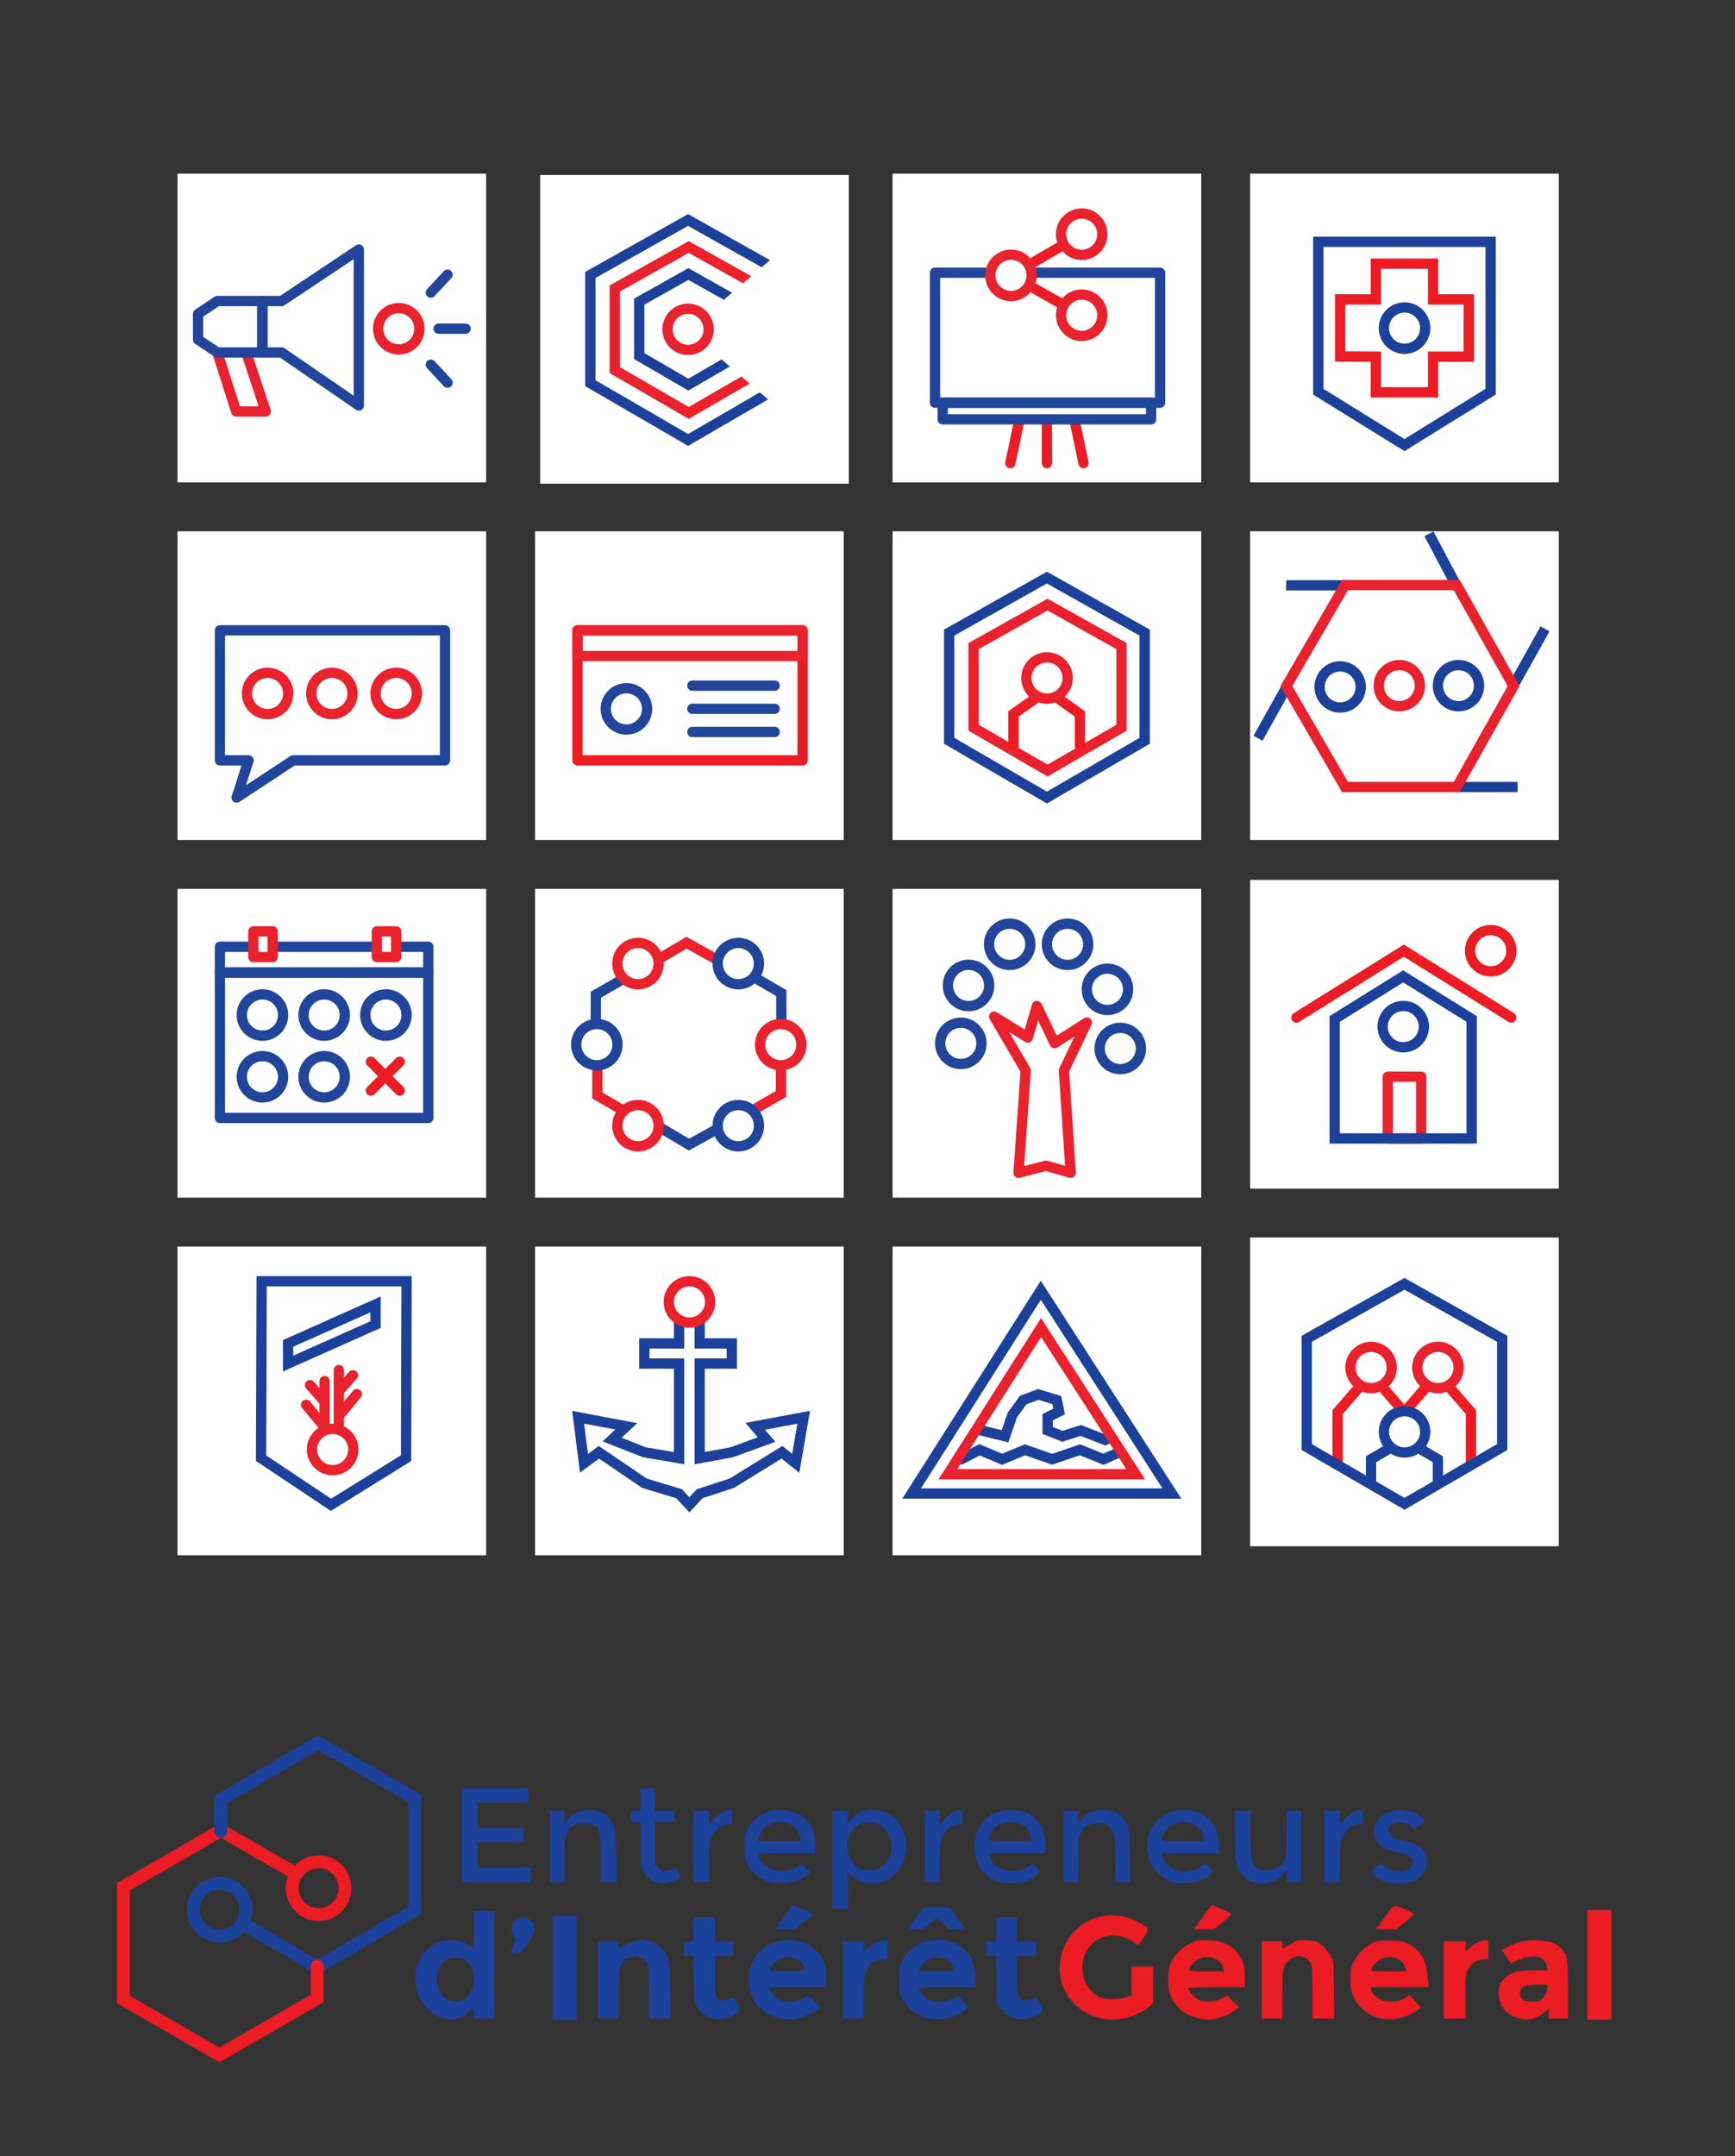 <?xml version="1.0" encoding="UTF-8"?>
<svg width="1349px" height="1676px" viewBox="0 0 1349 1676" version="1.1" xmlns="http://www.w3.org/2000/svg" xmlns:xlink="http://www.w3.org/1999/xlink">
    <rect x="0" y="0" width="1349" height="1676" fill="#333333" stroke="none"/>
    <!-- Generator: Sketch 56.3 (81716) - https://sketch.com -->
    <title>Artboard</title>
    <desc>Created with Sketch.</desc>
    <g id="Artboard" stroke="none" stroke-width="1" fill="none" fill-rule="evenodd">
        <g id="01" transform="translate(138, 135)">
            <rect id="Rectangle" fill="#FFFFFF" x="0" y="0" width="240" height="240"></rect>
            <polygon id="path4299" stroke="#20459A" stroke-width="8" stroke-linecap="round" stroke-linejoin="round" points="141 59 81 99 66 99 66 139 81 139 141 180.202"></polygon>
            <path d="M203,120.5 L223.973,120.5" id="path4299" stroke="#20459A" stroke-width="8" stroke-linecap="round" stroke-linejoin="round"></path>
            <circle id="circle4305" stroke="#E9222E" stroke-width="8" fill="#FFFFFF" fill-rule="nonzero" stroke-linecap="square" stroke-linejoin="round" cx="172.059" cy="120.559" r="16.059"></circle>
            <polyline id="path4303" stroke="#E9222E" stroke-width="8" stroke-linejoin="round" points="53.461 139 68.592 184.813 45.607 184.813 31 139"></polyline>
            <polygon id="path4299" stroke="#20459A" stroke-width="8" stroke-linecap="round" stroke-linejoin="round" points="66 99 31 99 16 109 16 129 31 139 66 139"></polygon>
            <path d="M197,148.5 L210,162.5" id="path4299" stroke="#20459A" stroke-width="8" stroke-linecap="round" stroke-linejoin="round"></path>
            <path d="M197,78.5 L210,92.5" id="path4299" stroke="#20459A" stroke-width="8" stroke-linecap="round" stroke-linejoin="round" transform="translate(203.5, 85.5) scale(-1, 1) translate(-203.5, -85.5) "></path>
        </g>
        <g id="Alphabet" transform="translate(420, 136)">
            <rect id="Rectangle" fill="#FFFFFF" x="0" y="0" width="240" height="240"></rect>
            <polygon id="path4327" stroke="#1C419B" stroke-width="8" stroke-linecap="round" points="39 77.75 115 35 191 77.75 191 161.871 115 206 39 161.871"></polygon>
            <polygon id="path4327" stroke="#1C419B" stroke-width="8" stroke-linecap="round" points="77 98.5 115.222 77 153.444 98.5 153.444 140.806 115.222 163 77 140.806"></polygon>
            <polygon id="path4327" stroke="#E9222E" stroke-width="8" stroke-linecap="round" points="58 88.25 115.5 56 173 88.25 173 151.71 115.5 185 58 151.71"></polygon>
            <polygon id="Triangle" fill="#FFFFFF" transform="translate(158, 121) scale(1, -1) rotate(-90) translate(-158, -121) " points="158 78 232 164 84 164"></polygon>
            <circle id="circle4305" stroke="#E9222E" stroke-width="8" fill="#FFFFFF" fill-rule="nonzero" stroke-linecap="square" stroke-linejoin="round" cx="115" cy="120" r="16"></circle>
        </g>
        <g id="03" transform="translate(694, 135)">
            <rect id="Rectangle" fill="#FFFFFF" x="0" y="0" width="240" height="240"></rect>
            <path d="M91.559,225 L98.5,192" id="path4329" stroke="#EB1C24" stroke-width="8" stroke-linecap="round"></path>
            <path d="M120,225 L120,192" id="path4329" stroke="#EB1C24" stroke-width="8" stroke-linecap="round"></path>
            <path d="M141.53,225 L148.47,192" id="path4329" stroke="#EB1C24" stroke-width="8" stroke-linecap="round" transform="translate(144.97, 208.5) scale(1, -1) translate(-144.97, -208.5) "></path>
            <polygon id="path4299" stroke="#20459A" stroke-width="8" stroke-linecap="round" stroke-linejoin="round" points="208 77 33 77 33 178.075 208 178.075"></polygon>
            <path d="M147.059,110.059 L92.059,79.059" id="path4329" stroke="#EB1C24" stroke-width="8" stroke-linecap="round"></path>
            <path d="M147.059,47.059 L92.059,79.059" id="path4329" stroke="#EB1C24" stroke-width="8" stroke-linecap="round"></path>
            <circle id="circle4305" stroke="#E9222E" stroke-width="8" fill="#FFFFFF" fill-rule="nonzero" stroke-linecap="square" stroke-linejoin="round" cx="147.059" cy="47.059" r="16.059"></circle>
            <circle id="circle4305" stroke="#E9222E" stroke-width="8" fill="#FFFFFF" fill-rule="nonzero" stroke-linecap="square" stroke-linejoin="round" cx="92.059" cy="79.059" r="16.059"></circle>
            <circle id="circle4305" stroke="#E9222E" stroke-width="8" fill="#FFFFFF" fill-rule="nonzero" stroke-linecap="square" stroke-linejoin="round" cx="147.059" cy="110.059" r="16.059"></circle>
            <polygon id="path4303" stroke="#20459A" stroke-width="8" stroke-linejoin="round" points="201 178 201 191 39 191 39 178"></polygon>
        </g>
        <g id="RembourSante" transform="translate(972, 135)">
            <rect id="Rectangle" fill="#FFFFFF" x="0" y="0" width="240" height="240"></rect>
            <polygon id="path4329" stroke="#EB1C24" stroke-width="8" stroke-linecap="round" points="97.732 142.268 97.732 170 142.268 170 142.268 142.268 170 142.268 170 97.732 142.268 97.732 142.268 70 97.732 70 97.732 97.732 70 97.732 70 142.066"></polygon>
            <circle id="path4303" stroke="#1C419B" stroke-width="8" fill="#FFFFFF" stroke-linecap="square" transform="translate(120.06, 120.06) scale(-1, 1) rotate(-180) translate(-120.06, -120.06) " cx="120.06" cy="120.06" r="16.06"></circle>
            <polygon id="path4327" stroke="#1C419B" stroke-width="8" stroke-linecap="round" points="53 53 120 53 187 53 187 169.494 120 211 53 169.494"></polygon>
        </g>
        <g id="ProxiRH" transform="translate(138, 413)">
            <rect id="Rectangle" fill="#FFFFFF" x="0" y="0" width="240" height="240"></rect>
            <polygon id="path4299" stroke="#20459A" stroke-width="8" stroke-linecap="round" stroke-linejoin="round" points="208 77 33 77 33 178.075 55.268 178.075 45.988 207 89.934 178.075 208 178.075"></polygon>
            <circle id="circle4305" stroke="#E9222E" stroke-width="8" fill="#FFFFFF" fill-rule="nonzero" stroke-linecap="square" stroke-linejoin="round" cx="170.059" cy="126.059" r="16.059"></circle>
            <circle id="circle4305" stroke="#E9222E" stroke-width="8" fill="#FFFFFF" fill-rule="nonzero" stroke-linecap="square" stroke-linejoin="round" cx="70.059" cy="126.059" r="16.059"></circle>
            <circle id="circle4305" stroke="#E9222E" stroke-width="8" fill="#FFFFFF" fill-rule="nonzero" stroke-linecap="square" stroke-linejoin="round" cx="120.059" cy="126.059" r="16.059"></circle>
        </g>
        <g id="06" transform="translate(416, 413)">
            <rect id="Rectangle" fill="#FFFFFF" x="0" y="0" width="240" height="240"></rect>
            <polygon id="path4299" stroke="#EB1C24" stroke-width="8" stroke-linecap="round" stroke-linejoin="round" points="208 77 33 77 33 178.075 208 178.075"></polygon>
            <polygon id="path4299" stroke="#E9222E" stroke-width="8" stroke-linecap="round" stroke-linejoin="round" points="208 77 33 77 33 97 208 97"></polygon>
            <path d="M122.318,138 L186.318,138" id="path4329" stroke="#20459A" stroke-width="8" stroke-linecap="round"></path>
            <path d="M122.318,156 L186.318,156" id="path4329" stroke="#20459A" stroke-width="8" stroke-linecap="round"></path>
            <path d="M122.318,120 L186.318,120" id="path4329" stroke="#20459A" stroke-width="8" stroke-linecap="round"></path>
            <circle id="circle4305" stroke="#20459A" stroke-width="8" fill="#FFFFFF" fill-rule="nonzero" stroke-linecap="square" stroke-linejoin="round" cx="71.059" cy="138.059" r="16.059"></circle>
        </g>
        <g id="07" transform="translate(694, 413)">
            <rect id="Rectangle" fill="#FFFFFF" x="0" y="0" width="240" height="240"></rect>
            <polygon id="path4327" stroke="#1C419B" stroke-width="8" stroke-linecap="round" points="44 78.75 120 36 196 78.75 196 162.871 120 207 44 162.871"></polygon>
            <polygon id="path4327" stroke="#E9222E" stroke-width="8" stroke-linecap="round" points="63 89.25 120.5 57 178 89.25 178 152.71 120.5 186 63 152.71"></polygon>
            <polyline id="path4329" stroke="#EB1C24" stroke-width="8" stroke-linecap="round" transform="translate(135.837, 147.398) scale(1, -1) translate(-135.837, -147.398) " points="126 166.796 145.674 152.796 145.674 128"></polyline>
            <polyline id="path4329" stroke="#EB1C24" stroke-width="8" stroke-linecap="round" transform="translate(103.837, 147.398) scale(-1, -1) translate(-103.837, -147.398) " points="94 166.796 113.674 152.796 113.674 128"></polyline>
            <circle id="circle4305" stroke="#E9222E" stroke-width="8" fill="#FFFFFF" fill-rule="nonzero" stroke-linecap="square" stroke-linejoin="round" cx="120.059" cy="114.059" r="16.059"></circle>
        </g>
        <g id="08" transform="translate(972, 413)">
            <polygon id="Rectangle" fill="#FFFFFF" points="0 0 240 0 240 240 133.048 240 0 240"></polygon>
            <path d="M164,198.812 L204,198.812" id="Line-2" stroke="#1C419B" stroke-width="8" stroke-linecap="square"></path>
            <path d="M32,42 L72,42" id="Line-2" stroke="#1C419B" stroke-width="8" stroke-linecap="square"></path>
            <path d="M208.768,114.742 L226.427,78.851" id="Line-2" stroke="#1C419B" stroke-width="8" stroke-linecap="square" transform="translate(217.598, 96.797) rotate(3) translate(-217.598, -96.797) "></path>
            <path d="M9,157.891 L26.659,122" id="Line-2" stroke="#1C419B" stroke-width="8" stroke-linecap="square" transform="translate(17.829, 139.946) rotate(3) translate(-17.829, -139.946) "></path>
            <path d="M160.503,40.345 L140,6" id="Line-2" stroke="#1C419B" stroke-width="8" stroke-linecap="square" transform="translate(150.252, 23.173) rotate(3) translate(-150.252, -23.173) "></path>
            <polygon id="path4327" stroke="#E9222E" stroke-width="8" stroke-linecap="round" transform="translate(116.5, 120.312) rotate(90) translate(-116.5, -120.312) " points="38 76.156 116.5 32 195 76.156 195 163.044 116.5 208.625 38 163.044"></polygon>
            <circle id="circle4305" stroke="#E9222E" stroke-width="8" fill="#FFFFFF" fill-rule="nonzero" stroke-linecap="square" stroke-linejoin="round" cx="116" cy="120" r="16"></circle>
            <circle id="circle4305" stroke="#1C419B" stroke-width="8" fill="#FFFFFF" fill-rule="nonzero" stroke-linecap="square" stroke-linejoin="round" cx="70" cy="121" r="16"></circle>
            <circle id="circle4305" stroke="#1C419B" stroke-width="8" fill="#FFFFFF" fill-rule="nonzero" stroke-linecap="square" stroke-linejoin="round" cx="162" cy="120" r="16"></circle>
        </g>
        <g id="PlaniPref" transform="translate(138, 691)">
            <rect id="Rectangle" fill="#FFFFFF" x="0" y="0" width="240" height="240"></rect>
            <polygon id="path4299" stroke="#20459A" stroke-width="8" stroke-linecap="round" stroke-linejoin="round" points="195 65.075 33 65.075 33 178.075 195 178.075"></polygon>
            <polygon id="path4299" stroke="#20459A" stroke-width="8" stroke-linecap="round" stroke-linejoin="round" points="195 45 33 45 33 65 195 65"></polygon>
            <path d="M145.734,145.546 L177.416,145.605" id="path4329" stroke="#EB1C24" stroke-width="8" stroke-linecap="round" transform="translate(161.575, 145.575) rotate(44.893) translate(-161.575, -145.575) "></path>
            <path d="M145.734,145.546 L177.416,145.605" id="path4329" stroke="#EB1C24" stroke-width="8" stroke-linecap="round" transform="translate(161.575, 145.575) rotate(-45.107) translate(-161.575, -145.575) "></path>
            <circle id="circle4305" stroke="#20459A" stroke-width="8" fill="#FFFFFF" fill-rule="nonzero" stroke-linecap="square" stroke-linejoin="round" cx="66.059" cy="146.059" r="16.059"></circle>
            <circle id="circle4305" stroke="#20459A" stroke-width="8" fill="#FFFFFF" fill-rule="nonzero" stroke-linecap="square" stroke-linejoin="round" cx="114.059" cy="146.059" r="16.059"></circle>
            <circle id="circle4305" stroke="#20459A" stroke-width="8" fill="#FFFFFF" fill-rule="nonzero" stroke-linecap="square" stroke-linejoin="round" cx="66.059" cy="98.059" r="16.059"></circle>
            <circle id="circle4305" stroke="#20459A" stroke-width="8" fill="#FFFFFF" fill-rule="nonzero" stroke-linecap="square" stroke-linejoin="round" cx="114.059" cy="98.059" r="16.059"></circle>
            <circle id="circle4305" stroke="#20459A" stroke-width="8" fill="#FFFFFF" fill-rule="nonzero" stroke-linecap="square" stroke-linejoin="round" cx="162.059" cy="98.059" r="16.059"></circle>
            <polygon id="path4299" stroke="#E9222E" stroke-width="8" fill="#FFFFFF" stroke-linecap="round" stroke-linejoin="round" points="74 33 59 33 59 53 74 53"></polygon>
            <polygon id="path4299" stroke="#E9222E" stroke-width="8" fill="#FFFFFF" stroke-linecap="round" stroke-linejoin="round" points="170 33 155 33 155 53 170 53"></polygon>
        </g>
        <g id="11" transform="translate(416, 691)">
            <rect id="Rectangle" fill="#FFFFFF" x="0" y="0" width="240" height="240"></rect>
            <polyline id="Line" stroke="#E9222E" stroke-width="8" stroke-linecap="square" points="48.482 140.993 48.482 160.637 64 169.629"></polyline>
            <polyline id="Line" stroke="#20459A" stroke-width="8" stroke-linecap="square" transform="translate(55.759, 86.318) rotate(60) translate(-55.759, -86.318) " points="48 72 48 91.643 63.518 100.635"></polyline>
            <polyline id="Line" stroke="#E9222E" stroke-width="8" stroke-linecap="square" transform="translate(182.759, 155.318) scale(-1, -1) rotate(60) translate(-182.759, -155.318) " points="175 141 175 160.643 190.518 169.635"></polyline>
            <polyline id="Line" stroke="#20459A" stroke-width="8" stroke-linecap="square" transform="translate(183.759, 86.318) scale(-1, -1) translate(-183.759, -86.318) " points="176 72 176 91.643 191.518 100.635"></polyline>
            <polyline id="Line" stroke="#E9222E" stroke-width="8" stroke-linecap="square" transform="translate(118.313, 52.801) scale(-1, -1) rotate(-61) translate(-118.313, -52.801) " points="109 36 109 58.637 127.626 69.601"></polyline>
            <polyline id="Line" stroke="#20459A" stroke-width="8" stroke-linecap="square" transform="translate(120.313, 187.801) scale(-1, 1) rotate(-61) translate(-120.313, -187.801) " points="111 171 111 193.637 129.626 204.601"></polyline>
            <circle id="circle4305" stroke="#E9222E" stroke-width="8" fill="#FFFFFF" fill-rule="nonzero" stroke-linecap="square" stroke-linejoin="round" cx="80.059" cy="184.059" r="16.059"></circle>
            <circle id="circle4305" stroke="#20459A" stroke-width="8" fill="#FFFFFF" fill-rule="nonzero" stroke-linecap="square" stroke-linejoin="round" cx="158.059" cy="184.059" r="16.059"></circle>
            <circle id="circle4305" stroke="#E9222E" stroke-width="8" fill="#FFFFFF" fill-rule="nonzero" stroke-linecap="square" stroke-linejoin="round" cx="191.059" cy="121.059" r="16.059"></circle>
            <circle id="circle4305" stroke="#20459A" stroke-width="8" fill="#FFFFFF" fill-rule="nonzero" stroke-linecap="square" stroke-linejoin="round" cx="158.059" cy="58.059" r="16.059"></circle>
            <circle id="circle4305" stroke="#E9222E" stroke-width="8" fill="#FFFFFF" fill-rule="nonzero" stroke-linecap="square" stroke-linejoin="round" cx="80.059" cy="58.059" r="16.059"></circle>
            <circle id="circle4305" stroke="#20459A" stroke-width="8" fill="#FFFFFF" fill-rule="nonzero" stroke-linecap="square" stroke-linejoin="round" cx="48.059" cy="121.059" r="16.059"></circle>
        </g>
        <g id="INPN-Espaces" transform="translate(694, 691)">
            <rect id="Rectangle" fill="#FFFFFF" x="0" y="0" width="240" height="240"></rect>
            <circle id="circle4305" stroke="#20459A" stroke-width="8" fill="#FFFFFF" fill-rule="nonzero" stroke-linecap="square" stroke-linejoin="round" cx="53.059" cy="120.059" r="16.059"></circle>
            <circle id="circle4305" stroke="#20459A" stroke-width="8" fill="#FFFFFF" fill-rule="nonzero" stroke-linecap="square" stroke-linejoin="round" cx="167.059" cy="78.059" r="16.059"></circle>
            <circle id="circle4305" stroke="#20459A" stroke-width="8" fill="#FFFFFF" fill-rule="nonzero" stroke-linecap="square" stroke-linejoin="round" cx="177.059" cy="124.059" r="16.059"></circle>
            <circle id="circle4305" stroke="#20459A" stroke-width="8" fill="#FFFFFF" fill-rule="nonzero" stroke-linecap="square" stroke-linejoin="round" cx="136.059" cy="43.059" r="16.059"></circle>
            <polygon id="path4378" stroke="#E9222E" stroke-width="8" stroke-linecap="round" stroke-linejoin="round" points="103.517 141.145 79 99.27 105.119 115.569 112.199 91 126 119.881 151.003 103.909 133.226 141.145 138.474 220.677 119.398 215.186 97.938 220.677"></polygon>
            <circle id="circle4305" stroke="#20459A" stroke-width="8" fill="#FFFFFF" fill-rule="nonzero" stroke-linecap="square" stroke-linejoin="round" cx="91.059" cy="43.059" r="16.059"></circle>
            <circle id="circle4305" stroke="#20459A" stroke-width="8" fill="#FFFFFF" fill-rule="nonzero" stroke-linecap="square" stroke-linejoin="round" cx="59.059" cy="75.059" r="16.059"></circle>
        </g>
        <g id="ResorptionBidonvilles" transform="translate(972, 684)">
            <polygon id="Rectangle" fill="#FFFFFF" points="0 0 240 0 240 41.548 240 240 0 240"></polygon>
            <polygon id="path4299" stroke="#E9222E" stroke-width="8" stroke-linecap="round" stroke-linejoin="round" points="133 153 107 153 107 201 133 201"></polygon>
            <circle id="path4303" stroke="#1C419B" stroke-width="8" fill="#FFFFFF" stroke-linecap="square" transform="translate(119.06, 114.06) scale(-1, 1) rotate(-180) translate(-119.06, -114.06) " cx="119.06" cy="114.06" r="16.06"></circle>
            <circle id="path4303" stroke="#EB1C24" stroke-width="8" fill="#FFFFFF" stroke-linecap="square" transform="translate(187.06, 55.06) scale(-1, 1) rotate(-180) translate(-187.06, -55.06) " cx="187.06" cy="55.06" r="16.06"></circle>
            <polygon id="path4327" stroke="#1C419B" stroke-width="8" stroke-linecap="round" transform="translate(119, 138) scale(1, -1) translate(-119, -138) " points="65.761 75 119 75 172.239 75 172.239 167.9 119 201 65.761 167.9"></polygon>
            <polyline id="path4327" stroke="#EB1C24" stroke-width="8" stroke-linecap="round" transform="translate(119.515, 81) scale(1, -1) translate(-119.515, -81) " points="203.03 55 119.515 107 36 55"></polyline>
        </g>
        <g id="Recrues" transform="translate(138, 969)">
            <rect id="Rectangle" fill="#FFFFFF" x="0" y="0" width="240" height="240"></rect>
            <polygon id="path4329" stroke="#1C419B" stroke-width="8" stroke-linecap="round" points="154 60.682 86 91 86 75.318 154 45"></polygon>
            <polygon id="path4327" stroke="#1C419B" stroke-width="8" stroke-linecap="round" points="65.441 27 178.119 27 177.723 164.516 119.332 200.801 65 164.516"></polygon>
            <circle id="circle4942" stroke="#E9222E" stroke-width="8" stroke-linecap="square" stroke-linejoin="round" cx="120.633" cy="157.796" r="16.059"></circle>
            <path d="M114.395,104.65 L114.395,139.927" id="path4946" stroke="#E9222E" stroke-width="8" stroke-linecap="round" stroke-linejoin="round"></path>
            <path d="M125.445,96 L125.445,139.144" id="path4948" stroke="#E9222E" stroke-width="8" stroke-linecap="round" stroke-linejoin="round"></path>
            <path d="M139.474,114.726 L126.423,130.526" id="path4950" stroke="#E9222E" stroke-width="8" stroke-linecap="round" stroke-linejoin="round"></path>
            <path d="M100,123.022 L113.051,138.822" id="path4952" stroke="#E9222E" stroke-width="8" stroke-linecap="round" stroke-linejoin="round"></path>
            <path d="M103.024,107.766 L113.049,119.004" id="path4956" stroke="#E9222E" stroke-width="8" stroke-linecap="round" stroke-linejoin="round"></path>
            <path d="M136.45,100.016 L126.424,111.255" id="path4958" stroke="#E9222E" stroke-width="8" stroke-linecap="round" stroke-linejoin="round"></path>
        </g>
        <g id="15" transform="translate(416, 969)">
            <rect id="Rectangle" fill="#FFFFFF" x="0" y="0" width="240" height="240"></rect>
            <polygon id="path4327" stroke="#1C419B" stroke-width="8" stroke-linecap="round" points="112 43.059 128 43.059 128 75.318 153 75.318 153 91 128 91 128 164.516 153 159.936 180.042 150.056 171.192 139.758 208.901 132.73 202.694 168.516 192.041 159.936 153 183.979 128 192.171 120 200.801 112 192.171 85 183.979 49.634 159.936 38.069 168.516 33.525 132.73 71.009 139.758 59.911 150.056 85 159.936 112 164.516 112 91 85 91 85 75.318 112 75.318"></polygon>
            <circle id="circle4942" stroke="#E9222E" stroke-width="8" fill="#FFFFFF" stroke-linecap="square" stroke-linejoin="round" cx="120.059" cy="43.059" r="16.059"></circle>
        </g>
        <g id="VigicrUX" transform="translate(694, 969)">
            <polygon id="Rectangle" fill="#FFFFFF" points="0 0 240 0 240 41.548 240 240 0 240"></polygon>
            <polyline id="path4327" stroke="#1C419B" stroke-width="8" stroke-linecap="round" transform="translate(119.153, 132.688) scale(1, -1) translate(-119.153, -132.688) " points="169.305 116.889 165.282 115 146.386 122.394 132.106 117.866 120.573 122.394 120.573 132.688 129.504 137.157 127.706 146.012 113.273 150.376 101.533 146.012 93.08 134.328 87.44 117.866 69 122.394"></polyline>
            <polyline id="path4327" stroke="#1C419B" stroke-width="8" stroke-linecap="round" transform="translate(114.615, 161.697) scale(1, -1) translate(-114.615, -161.697) " points="175.85 163.275 164.008 158 145.678 165.394 124.042 158 103.033 165.394 85.152 158 67.561 165.394 53.38 158"></polyline>
            <polygon id="path4327" stroke="#E9222E" stroke-width="8" stroke-linecap="round" transform="translate(116, 120) scale(1, -1) translate(-116, -120) " points="43 63 189 63 115.451 177"></polygon>
            <polygon id="path4327" stroke="#1C419B" stroke-width="8" stroke-linecap="round" transform="translate(116, 113) scale(1, -1) translate(-116, -113) " points="14.825 34 217.175 34 115.24 192"></polygon>
        </g>
        <g id="MaFamilleIci" transform="translate(972, 962)">
            <rect id="Rectangle" fill="#FFFFFF" x="0" y="0" width="240" height="240"></rect>
            <polyline id="path4329" stroke="#EB1C24" stroke-width="8" stroke-linecap="round" transform="translate(109.837, 132.03) scale(1, -1) translate(-109.837, -132.03) " points="100 151.059 119.674 128.325 119.674 113"></polyline>
            <polyline id="path4329" stroke="#EB1C24" stroke-width="8" stroke-linecap="round" transform="translate(77.837, 144.5) scale(-1, -1) translate(-77.837, -144.5) " points="68 176 87.674 153.266 87.674 113"></polyline>
            <polyline id="path4329" stroke="#EB1C24" stroke-width="8" stroke-linecap="round" transform="translate(161.837, 144.5) scale(1, -1) translate(-161.837, -144.5) " points="152 176 171.674 153.266 171.674 113"></polyline>
            <polyline id="path4329" stroke="#1C419B" stroke-width="8" stroke-linecap="round" transform="translate(138, 176) scale(1, -1) translate(-138, -176) " points="130 189 146 179.618 146 163"></polyline>
            <polyline id="path4329" stroke="#1C419B" stroke-width="8" stroke-linecap="round" transform="translate(102, 176) scale(-1, -1) translate(-102, -176) " points="94 189 110 179.618 110 163"></polyline>
            <polyline id="path4329" stroke="#EB1C24" stroke-width="8" stroke-linecap="round" transform="translate(129.837, 132.03) scale(-1, -1) translate(-129.837, -132.03) " points="120 151.059 139.674 128.325 139.615 113"></polyline>
            <circle id="circle4305" stroke="#E9222E" stroke-width="8" fill="#FFFFFF" fill-rule="nonzero" stroke-linecap="square" stroke-linejoin="round" cx="94.059" cy="101.059" r="16.059"></circle>
            <circle id="circle4305" stroke="#E9222E" stroke-width="8" fill="#FFFFFF" fill-rule="nonzero" stroke-linecap="square" stroke-linejoin="round" cx="146.059" cy="101.059" r="16.059"></circle>
            <circle id="circle4305" stroke="#1C419B" stroke-width="8" fill="#FFFFFF" fill-rule="nonzero" stroke-linecap="square" stroke-linejoin="round" cx="120.059" cy="151.059" r="16.059"></circle>
            <polygon id="path4327" stroke="#1C419B" stroke-width="8" stroke-linecap="round" points="44 78.75 120 36 196 78.75 196 162.871 120 207 44 162.871"></polygon>
        </g>
        <g id="LogoEIG" transform="translate(96, 1354)">
            <path d="M759.401,214.794 C751.551,213.089 745.425,209.696 739.447,203.744 C716.336,180.733 729.937,140.409 762.519,135.336 C771.217,133.982 780.244,135.589 788.761,140.009 C797.805,144.702 797.988,145.198 793.252,152.173 C791.095,155.348 789.157,157.946 788.944,157.946 C788.731,157.946 786.723,156.708 784.481,155.195 C774.323,148.34 761.124,149.193 752.897,157.237 C740.84,169.025 744.159,191.657 758.932,198.385 C763.675,200.545 773.441,200.666 779.39,198.639 L783.776,197.145 L783.776,185.983 L783.776,174.821 L792.213,174.821 L800.651,174.821 L800.651,188.836 L800.651,202.851 L797.604,205.74 C793.237,209.881 784.283,213.991 777.213,215.101 C769.655,216.287 765.982,216.224 759.401,214.794 Z M834.617,214.618 C825.023,212.035 818.776,207.034 814.718,198.688 C811.481,192.03 811.383,178.374 814.524,171.54 C817.465,165.141 823.23,159.525 829.958,156.506 C835.051,154.22 836.383,154.021 844.131,154.385 C856.173,154.951 863.539,159.036 868.848,168.094 C871.027,171.814 871.434,173.704 871.751,181.589 L872.119,190.759 L849.979,190.759 C837.802,190.759 827.838,191.118 827.838,191.558 C827.838,193.457 832.323,198.678 835.324,200.273 C840.151,202.838 847.947,202.584 853.694,199.675 L858.304,197.34 L862.887,201.924 L867.47,206.507 L862.42,209.845 C857.077,213.376 848.403,216.112 842.876,216.01 C841.051,215.976 837.334,215.349 834.617,214.618 Z M855.253,176.462 C853.19,168.329 843.764,164.898 835.32,169.205 C831.988,170.905 828.776,175.019 828.776,177.587 C828.776,178.229 833.477,178.571 842.282,178.571 L855.788,178.571 L855.253,176.462 Z M976.04,214.64 C969.871,212.911 966.281,210.759 961.713,206.052 C956.059,200.227 953.993,194.526 953.96,184.665 C953.936,177.303 954.264,175.551 956.538,170.921 C959.4,165.093 964.324,160.129 970.53,156.815 C973.994,154.965 975.933,154.665 984.401,154.665 C993.26,154.665 994.714,154.914 998.932,157.159 C1008.744,162.38 1012.94,169.455 1013.997,182.556 L1014.659,190.759 L992.079,190.759 L969.498,190.759 L970.489,193.602 C973.394,201.933 987.934,204.858 996.74,198.882 L999.893,196.742 L1004.361,201.652 L1008.828,206.561 L1005.576,209.042 C997.969,214.844 985.319,217.241 976.04,214.64 L976.04,214.64 Z M997.526,178.072 C997.526,177.798 996.919,176.12 996.176,174.343 C993.414,167.734 984.075,165.277 976.944,169.285 C973.647,171.138 970.338,175.275 970.338,177.544 C970.338,178.241 974.703,178.571 983.932,178.571 C991.409,178.571 997.526,178.347 997.526,178.072 Z M1084.656,214.792 C1076.465,212.583 1071.389,207.517 1069.67,199.837 C1067.477,190.039 1072.307,181.976 1082.112,179.064 C1085.148,178.162 1090.722,177.634 1097.188,177.634 L1107.448,177.634 L1106.847,174.632 C1106.05,170.643 1103.105,167.661 1099.366,167.054 C1095.38,166.407 1088.13,167.799 1083.294,170.14 C1081.171,171.168 1079.205,172.009 1078.925,172.009 C1078.645,172.009 1076.91,169.739 1075.068,166.966 L1071.72,161.923 L1076.107,159.549 C1083.746,155.415 1090.596,153.94 1100.083,154.386 C1109.675,154.836 1114.65,156.779 1118.778,161.684 C1122.609,166.237 1123.14,170.086 1123.146,193.337 L1123.156,215.134 L1115.656,215.134 L1108.156,215.134 L1108.156,211.311 L1108.156,207.488 L1104.351,210.744 C1100.813,213.772 1094.6,216.156 1090.631,216.008 C1089.699,215.973 1087.013,215.426 1084.661,214.792 L1084.656,214.792 Z M1102.416,200.48 C1104.79,198.817 1107.213,193.876 1107.213,190.698 C1107.213,188.781 1106.868,188.715 1098.404,189.028 C1091.361,189.287 1089.199,189.711 1087.623,191.138 C1085.121,193.404 1085.075,197.683 1087.526,200.134 C1089.955,202.563 1099.137,202.777 1102.416,200.48 L1102.416,200.48 Z M1138.151,173.415 L1138.151,130.759 L1147.526,130.759 L1156.901,130.759 L1156.901,173.415 L1156.901,216.071 L1147.526,216.071 L1138.151,216.071 L1138.151,173.415 Z M885.026,185.134 L885.026,155.134 L892.995,155.134 L900.963,155.134 L900.963,157.946 C900.963,159.493 901.123,160.759 901.319,160.759 C901.514,160.759 904.151,159.253 907.178,157.412 C912.411,154.231 913.036,154.081 919.86,154.368 C926.144,154.633 927.537,155.033 931.054,157.581 C933.294,159.204 936.34,162.728 937.939,165.547 L940.807,170.602 L941.116,192.868 L941.425,215.134 L932.913,215.134 L924.401,215.134 L924.397,194.743 C924.394,176.017 924.241,174.102 922.521,171.282 C917.58,163.177 904.771,166.298 901.999,176.282 C901.425,178.35 900.971,187.719 900.968,197.556 L900.963,215.134 L892.994,215.134 L885.026,215.134 L885.026,185.134 L885.026,185.134 Z M1026.588,185.134 L1026.588,155.134 L1035.026,155.134 L1043.463,155.134 L1043.463,159.059 L1043.463,162.985 L1046.042,160.569 C1049.413,157.409 1055.894,154.196 1058.895,154.196 C1061.246,154.196 1061.276,154.29 1061.276,161.696 L1061.276,169.196 L1057.746,169.196 C1052.631,169.196 1048.081,172.009 1045.596,176.708 C1043.602,180.48 1043.463,181.855 1043.463,197.937 L1043.463,215.134 L1035.026,215.134 L1026.588,215.134 L1026.588,185.134 Z M837.174,138.962 C839.785,135.224 842.878,130.967 844.046,129.503 L846.171,126.841 L853.721,129.972 C857.873,131.694 861.264,133.524 861.257,134.04 C861.25,134.556 858.204,137.403 854.49,140.368 L847.737,145.759 L840.082,145.759 L832.427,145.759 L837.174,138.962 Z M976.131,142.712 C977.377,141.036 980.463,136.815 982.989,133.332 C988.123,126.253 987.188,126.415 997.508,130.817 C1000.869,132.251 1003.444,133.774 1003.229,134.201 C1003.013,134.628 999.861,137.403 996.223,140.368 L989.61,145.759 L981.738,145.759 L973.866,145.759 L976.131,142.712 Z" id="path4261" fill="#EB1C23" fill-rule="nonzero"></path>
            <path d="M247.086,214.59 C240.745,212.639 233.212,205.417 229.847,198.063 C227.532,193.003 227.151,191.017 227.165,184.091 C227.181,176.876 227.511,175.352 230.266,169.754 C232.451,165.316 234.689,162.432 237.945,159.858 C243.981,155.087 247.826,153.925 256.185,154.348 C262.145,154.649 263.668,155.108 267.384,157.727 C269.75,159.395 271.884,160.759 272.126,160.759 C272.369,160.759 272.568,154.22 272.568,146.227 L272.568,131.696 L280.536,131.696 L288.505,131.696 L288.505,173.415 L288.505,215.134 L280.536,215.134 L272.568,215.134 L272.568,211.384 C272.568,209.321 272.318,207.634 272.014,207.634 C271.709,207.634 269.786,209.066 267.74,210.817 C264.132,213.906 258.06,216.139 253.637,216.006 C252.447,215.97 249.499,215.333 247.086,214.59 L247.086,214.59 Z M265.878,199.479 C274.627,193.111 274.526,176.154 265.702,169.72 C261.937,166.975 254.363,167.066 250.382,169.906 C244.036,174.433 241.675,185.232 245.291,193.195 C246.885,196.704 250.214,199.901 253.818,201.382 C256.348,202.422 263.353,201.316 265.878,199.479 L265.878,199.479 Z M333.505,175.759 L333.505,135.446 L342.88,135.446 L352.255,135.446 L352.255,175.759 L352.255,216.071 L342.88,216.071 L333.505,216.071 L333.505,175.759 Z M457.019,214.787 C451.885,212.877 447.454,209.175 445.434,205.109 C443.924,202.069 443.618,198.933 443.37,183.962 L443.079,166.384 L439.386,166.384 L435.693,166.384 L435.693,160.759 L435.693,155.134 L439.443,155.134 L443.193,155.134 L443.193,145.759 L443.193,136.384 L451.63,136.384 L460.068,136.384 L460.068,145.759 L460.068,155.134 L467.099,155.134 L474.13,155.134 L474.13,160.759 L474.13,166.384 L467.099,166.384 L460.068,166.384 L460.068,182.176 C460.068,196.285 460.25,198.134 461.782,199.52 C463.944,201.476 468.826,201.518 471.745,199.606 C473.93,198.174 474.04,198.24 476.51,202.454 C477.9,204.827 479.094,207.428 479.162,208.235 C479.347,210.422 470.428,215.121 465.093,215.647 C462.39,215.913 459.106,215.564 457.019,214.787 L457.019,214.787 Z M509.286,214.759 C495.435,211.354 487.351,201.521 486.514,187.059 C485.697,172.948 491.582,162.573 503.64,156.869 C519.048,149.579 539.801,156.968 544.755,171.506 C545.689,174.249 546.318,179.04 546.318,183.426 L546.318,190.759 L524.286,190.759 C512.169,190.759 502.255,191.118 502.255,191.558 C502.255,193.538 506.815,198.88 509.774,200.367 C514.737,202.86 522.549,202.535 528.06,199.605 L532.581,197.201 L537.234,201.854 L541.887,206.507 L536.837,209.845 C531.474,213.389 522.781,216.123 517.293,215.991 C515.467,215.948 511.864,215.393 509.286,214.759 L509.286,214.759 Z M529.443,177.118 C529.443,172.059 523.349,167.321 516.842,167.321 C510.651,167.321 503.193,172.682 503.193,177.132 C503.193,178.357 505.142,178.571 516.318,178.571 C527.546,178.571 529.443,178.361 529.443,177.118 Z M626.327,215.148 C617.563,213.295 609.579,207.377 605.554,199.749 C603.264,195.409 603.036,194.046 603.036,184.665 C603.036,174.868 603.182,174.095 605.941,169.196 C609.243,163.337 615.927,157.748 622.188,155.612 C627.54,153.786 638.578,153.796 643.885,155.632 C655.733,159.73 661.729,168.424 662.401,182.48 L662.797,190.759 L640.651,190.759 C616.219,190.759 616.252,190.75 620.961,196.345 C624.442,200.483 627.943,202.009 633.957,202.009 C638.902,202.009 643.061,200.738 646.936,198.043 C648.445,196.994 649.147,197.399 652.834,201.439 L657.019,206.025 L655.031,208.141 C649.96,213.539 635.462,217.078 626.327,215.148 L626.327,215.148 Z M645.269,175.993 C642.543,164.778 623.469,164.61 619.58,175.767 L618.603,178.571 L632.249,178.571 L645.896,178.571 L645.269,175.993 Z M692.342,214.791 C687.022,212.811 684.381,210.785 681.55,206.511 C678.996,202.655 678.971,202.464 678.668,184.502 L678.362,166.384 L674.683,166.384 L671.005,166.384 L671.005,160.759 L671.005,155.134 L674.755,155.134 L678.505,155.134 L678.505,145.759 L678.505,136.384 L686.474,136.384 L694.443,136.384 L694.443,145.759 L694.443,155.134 L701.943,155.134 L709.443,155.134 L709.443,160.759 L709.443,166.384 L701.943,166.384 L694.443,166.384 L694.443,180.385 C694.443,193.92 695.21,198.848 697.548,200.335 C699.444,201.54 704.711,201.143 707.037,199.619 C709.212,198.194 709.309,198.266 712.308,203.508 C715.27,208.685 715.309,208.89 713.575,210.189 C706.907,215.188 698.377,217.037 692.342,214.791 L692.342,214.791 Z M369.13,185.134 L369.13,155.134 L377.099,155.134 L385.068,155.134 L385.068,157.946 C385.068,160.719 386.27,161.667 387.422,159.803 C387.747,159.278 390.078,157.801 392.603,156.522 C404.155,150.668 417.869,155.721 423.188,167.79 C424.57,170.927 424.899,175.1 425.198,193.337 L425.556,215.134 L417.03,215.134 L408.505,215.134 L408.505,195.416 C408.505,172.595 407.932,170.036 402.294,167.68 C395.713,164.931 387.948,168.707 386.038,175.585 C385.51,177.485 385.076,187.161 385.073,197.087 L385.068,215.134 L377.099,215.134 L369.13,215.134 L369.13,185.134 L369.13,185.134 Z M559.443,185.134 L559.443,155.134 L567.411,155.134 L575.38,155.134 L575.38,158.836 L575.38,162.539 L580.844,158.769 C584.199,156.453 587.816,154.796 590.219,154.474 L594.13,153.949 L594.13,161.453 L594.13,168.958 L589.496,169.403 C583.637,169.966 580.644,171.928 577.993,176.944 C576.089,180.548 575.863,182.498 575.548,198.024 L575.201,215.134 L567.322,215.134 L559.443,215.134 L559.443,185.134 Z M302.621,159.687 C303.688,156.978 304.773,154.419 305.032,154.001 C305.29,153.583 304.631,152.133 303.566,150.779 C298.986,144.957 303.625,136.384 311.355,136.384 C312.63,136.384 314.972,137.476 316.558,138.811 C318.962,140.834 319.443,141.915 319.443,145.302 C319.443,148.649 318.573,150.663 314.521,156.703 C309.629,163.995 309.572,164.042 305.139,164.326 L300.679,164.612 L302.621,159.687 Z M507.531,144.587 C509.198,141.795 520.261,127.009 520.683,127.009 C520.939,127.009 524.684,128.528 529.006,130.384 L536.863,133.76 L529.637,139.731 L522.411,145.702 L514.622,145.731 C508.636,145.752 506.994,145.487 507.531,144.587 L507.531,144.587 Z M610.642,144.587 C611.019,143.942 613.649,140.145 616.487,136.149 L621.646,128.884 L632.068,128.884 L642.489,128.884 L648.302,137.087 L654.115,145.29 L647.874,145.571 L641.632,145.851 L637.302,141.586 C634.921,139.241 632.547,137.321 632.027,137.321 C631.508,137.321 629.22,139.22 626.943,141.54 C622.834,145.727 622.753,145.759 616.38,145.759 C611.501,145.759 610.122,145.477 610.642,144.587 L610.642,144.587 Z M551.005,91.852 L551.005,53.884 L557.099,53.884 L563.193,53.884 L563.193,58.604 L563.193,63.324 L566.151,59.955 C570.527,54.971 575.168,52.942 582.14,52.967 C599.29,53.027 611.402,68.822 608.169,86.913 C605.732,100.545 595.247,110.065 582.616,110.113 C576.404,110.137 572.087,108.583 566.86,104.443 L563.193,101.539 L563.193,115.68 L563.193,129.821 L557.099,129.821 L551.005,129.821 L551.005,91.852 Z M587.475,98.463 C599.504,92.242 600.419,73.093 589.058,65.328 C583.267,61.371 575.004,61.741 569.319,66.213 C558.93,74.385 561.504,94.635 573.505,99.145 C576.327,100.205 584.917,99.786 587.475,98.463 Z M412.692,108.821 C408.988,107.208 404.585,102.495 403.191,98.652 C402.51,96.772 402.058,89.218 402.014,78.962 L401.943,62.321 L398.193,62.321 L394.443,62.321 L394.443,58.102 L394.443,53.884 L398.193,53.884 L401.943,53.884 L401.943,44.977 L401.943,36.071 L407.568,36.071 L413.193,36.071 L413.193,44.977 L413.193,53.884 L420.693,53.884 L428.193,53.884 L428.193,58.102 L428.193,62.321 L420.693,62.321 L413.193,62.321 L413.193,78.8 L413.193,95.278 L416.049,98.134 C418.49,100.576 419.391,100.911 422.259,100.446 C424.103,100.146 426.356,99.229 427.264,98.407 C428.804,97.014 429.074,97.196 431.252,101.092 L433.589,105.273 L429.123,107.703 C424.096,110.44 417.446,110.892 412.692,108.821 L412.692,108.821 Z M501.039,108.836 C488.712,104.25 482.568,95.187 482.568,81.589 C482.568,68.934 487.336,60.957 498.055,55.679 C503.683,52.909 504.612,52.736 511.856,53.117 C528.616,53.996 537.88,63.841 537.88,80.773 L537.88,86.696 L515.849,86.696 C495.029,86.696 493.818,86.792 493.818,88.433 C493.818,91.307 497.798,96.252 501.786,98.333 C507.681,101.409 517.305,101.087 523.207,97.618 L527.753,94.946 L530.969,98.062 L534.184,101.179 L532.048,102.877 C526.161,107.557 520.662,109.523 512.568,109.844 C507.289,110.054 503.397,109.713 501.039,108.836 L501.039,108.836 Z M526.268,74.274 C524.94,67.494 519.491,63.057 511.877,62.556 C507.591,62.273 505.603,62.648 502.263,64.37 C497.669,66.737 493.818,71.638 493.818,75.116 L493.818,77.321 L510.341,77.321 L526.864,77.321 L526.268,74.274 L526.268,74.274 Z M680.097,108.78 C667.721,104.366 660.982,93.509 661.828,79.349 C662.317,71.163 664.454,66.123 669.63,60.946 C674.799,55.777 679.849,53.633 687.999,53.146 C696.827,52.618 702.843,54.411 708.501,59.254 C714.339,64.251 716.922,70.431 716.933,79.431 L716.942,86.696 L694.81,86.696 L672.677,86.696 L673.289,89.138 C674.35,93.363 676.633,95.905 681.58,98.37 C688.836,101.986 698.099,101.245 704.324,96.55 L707.174,94.401 L710.213,98.021 L713.252,101.641 L709.319,104.49 C707.156,106.058 703.269,107.968 700.681,108.737 C694.882,110.459 684.863,110.48 680.097,108.78 L680.097,108.78 Z M705.389,73.941 C704.584,68.98 702.323,66.134 697.485,63.994 C689.056,60.266 677.268,63.946 674.213,71.259 C671.601,77.51 671.129,77.321 689.409,77.321 L705.938,77.321 L705.389,73.941 Z M813.763,108.637 C808.011,106.522 801.023,99.842 798.552,94.096 C795.534,87.082 795.088,80.405 797.13,72.847 C798.585,67.463 799.6,65.775 804.06,61.314 C810.191,55.184 815.635,52.946 824.418,52.946 C835.523,52.946 845.338,58.754 849.304,67.672 C850.268,69.842 851.319,75.01 851.639,79.156 L852.221,86.696 L829.582,86.696 C817.13,86.696 806.943,86.921 806.943,87.195 C806.943,89.185 810.008,94.242 812.469,96.313 C819.351,102.104 831.926,102.195 838.691,96.503 L841.434,94.194 L844.402,97.574 C847.232,100.798 847.295,101.036 845.757,102.735 C844.87,103.715 841.82,105.654 838.979,107.044 C832.522,110.203 820.146,110.985 813.763,108.637 L813.763,108.637 Z M839.752,74.743 C839.744,68.318 832.321,62.386 824.236,62.342 C818.195,62.309 811.203,66.3 808.874,71.11 C807.812,73.305 806.943,75.6 806.943,76.211 C806.943,77.024 811.334,77.321 823.349,77.321 L839.755,77.321 L839.751,74.743 L839.752,74.743 Z M875.293,107.952 C870.042,105.18 866.279,99.809 865.074,93.365 C864.555,90.588 864.13,80.568 864.13,71.1 L864.13,53.884 L870.224,53.884 L876.318,53.884 L876.318,72.258 C876.318,92.751 877.017,95.868 882.219,98.558 C886.305,100.671 894.753,99.903 898.751,97.056 C903.838,93.434 904.443,90.694 904.443,71.258 L904.443,53.884 L910.068,53.884 L915.693,53.884 L915.693,81.54 L915.693,109.196 L910.068,109.196 L904.443,109.196 L904.443,104.295 L904.443,99.394 L901.631,102.805 C895.594,110.129 883.787,112.437 875.293,107.952 L875.293,107.952 Z M263.193,72.634 L263.193,36.071 L288.974,36.071 L314.755,36.071 L314.755,41.696 L314.755,47.321 L295.068,47.321 L275.38,47.321 L275.38,57.165 L275.38,67.009 L293.193,67.009 L311.005,67.009 L311.005,72.634 L311.005,78.259 L293.193,78.259 L275.38,78.259 L275.38,88.102 L275.38,97.946 L296.005,97.946 L316.63,97.946 L316.63,103.571 L316.63,109.196 L289.911,109.196 L263.193,109.196 L263.193,72.634 Z M331.63,81.54 L331.63,53.884 L337.255,53.884 L342.88,53.884 L342.88,58.604 L342.88,63.324 L345.734,60.074 C350.342,54.825 355.834,52.672 363.506,53.105 C371.659,53.566 376.764,56.784 380.329,63.709 C382.644,68.206 382.735,69.04 383.05,88.779 L383.376,109.196 L377.191,109.196 L371.005,109.196 L371.005,90.822 C371.005,70.484 370.291,67.204 365.3,64.624 C361.149,62.477 353.129,62.86 349.347,65.387 C343.52,69.28 342.883,71.862 342.882,91.618 L342.881,109.196 L337.256,109.196 L331.63,109.196 L331.63,81.54 L331.63,81.54 Z M443.193,81.54 L443.193,53.884 L449.286,53.884 L455.38,53.884 L455.38,59.043 L455.38,64.202 L458.832,60.381 C462.512,56.308 468.14,52.946 471.28,52.946 C472.993,52.946 473.193,53.535 473.193,58.571 C473.193,63.906 473.075,64.196 470.91,64.196 C465.235,64.196 459.95,67.978 457.152,74.04 C455.691,77.206 455.418,80.235 455.401,93.493 L455.38,109.196 L449.286,109.196 L443.193,109.196 L443.193,81.54 L443.193,81.54 Z M623.193,81.54 L623.193,53.884 L628.818,53.884 L634.443,53.884 L634.443,59.209 L634.443,64.534 L637.726,60.697 C640.964,56.915 647.595,52.946 650.676,52.946 C651.977,52.946 652.255,53.915 652.255,58.451 L652.255,63.957 L648.665,64.531 C643.752,65.316 639.208,68.618 636.868,73.102 C635.147,76.401 634.876,78.801 634.617,93.024 L634.322,109.196 L628.757,109.196 L623.193,109.196 L623.193,81.54 Z M731.005,81.54 L731.005,53.884 L736.63,53.884 L742.255,53.884 L742.255,58.785 L742.255,63.686 L745.066,60.275 C748.97,55.54 754.726,52.946 761.331,52.946 C770.219,52.946 776.108,56.334 780.074,63.727 C781.925,67.178 782.111,69.141 782.404,88.337 L782.724,109.196 L777.105,109.196 L771.487,109.196 L771.168,90.681 C770.881,74.029 770.655,71.835 768.923,68.886 C766.476,64.721 763.617,63.29 757.709,63.273 C751.295,63.254 746.985,65.683 744.364,70.792 C742.404,74.616 742.255,76.115 742.255,92.051 L742.255,109.196 L736.63,109.196 L731.005,109.196 L731.005,81.54 Z M933.505,81.54 L933.505,53.884 L939.599,53.884 L945.693,53.884 L945.693,59.043 L945.693,64.202 L949.144,60.381 C952.824,56.308 958.453,52.946 961.593,52.946 C963.305,52.946 963.505,53.535 963.505,58.571 C963.505,63.906 963.387,64.196 961.222,64.196 C955.548,64.196 950.262,67.978 947.465,74.04 C946.003,77.206 945.731,80.235 945.713,93.493 L945.693,109.196 L939.599,109.196 L933.505,109.196 L933.505,81.54 L933.505,81.54 Z M1003.8,68.175 C1002.573,66.642 1001.059,65.358 999.258,64.323 C997.456,63.287 995.252,62.77 992.645,62.77 C990.192,62.77 988.064,63.287 986.263,64.323 C984.461,65.358 983.56,66.872 983.56,68.865 C983.56,70.475 984.077,71.778 985.112,72.775 C986.148,73.772 987.374,74.577 988.793,75.19 C990.211,75.803 991.725,76.263 993.335,76.57 C994.945,76.877 996.325,77.145 997.475,77.375 C999.698,77.912 1001.787,78.563 1003.742,79.33 C1005.698,80.097 1007.384,81.093 1008.803,82.32 C1010.221,83.547 1011.332,85.042 1012.138,86.805 C1012.942,88.568 1013.345,90.715 1013.345,93.245 C1013.345,96.312 1012.693,98.937 1011.39,101.123 C1010.087,103.308 1008.4,105.09 1006.33,106.47 C1004.26,107.85 1001.903,108.847 999.258,109.46 C996.612,110.073 993.948,110.38 991.265,110.38 C986.742,110.38 982.774,109.69 979.362,108.31 C975.951,106.93 972.903,104.4 970.22,100.72 L978.04,94.28 C979.727,95.967 981.605,97.462 983.675,98.765 C985.745,100.068 988.275,100.72 991.265,100.72 C992.568,100.72 993.891,100.586 995.232,100.317 C996.574,100.049 997.762,99.628 998.798,99.052 C999.833,98.477 1000.676,97.749 1001.327,96.868 C1001.979,95.986 1002.305,94.97 1002.305,93.82 C1002.305,92.287 1001.826,91.022 1000.867,90.025 C999.909,89.028 998.759,88.243 997.418,87.668 C996.076,87.092 994.658,86.633 993.163,86.287 C991.667,85.942 990.345,85.655 989.195,85.425 C986.972,84.888 984.863,84.275 982.87,83.585 C980.877,82.895 979.113,81.975 977.58,80.825 C976.047,79.675 974.82,78.218 973.9,76.455 C972.98,74.692 972.52,72.507 972.52,69.9 C972.52,67.063 973.114,64.591 974.303,62.483 C975.491,60.374 977.062,58.63 979.018,57.25 C980.973,55.87 983.196,54.835 985.688,54.145 C988.179,53.455 990.69,53.11 993.22,53.11 C996.9,53.11 1000.427,53.8 1003.8,55.18 C1007.173,56.56 1009.857,58.86 1011.85,62.08 L1003.8,68.175 Z" id="path4259" fill="#1C419B" fill-rule="nonzero"></path>
            <circle id="path4303" stroke="#EB1C24" stroke-width="10" stroke-linecap="square" transform="translate(151.704, 113.804) scale(-1, 1) rotate(-180) translate(-151.704, -113.804) " cx="151.704" cy="113.804" r="20.5"></circle>
            <circle id="circle4325" stroke="#1C419B" stroke-width="10" stroke-linecap="square" transform="translate(74.804, 130.593) scale(-1, 1) rotate(-180) translate(-74.804, -130.593) " cx="74.804" cy="130.593" r="20.5"></circle>
            <polyline id="path4327" stroke="#1C419B" stroke-width="10" stroke-linecap="round" points="75.617 69.559 75.617 44.948 151.215 0.782 226.395 44.187 226.395 131.055 150.614 175.207 92.839 141.451"></polyline>
            <polyline id="path4329" stroke="#EB1C24" stroke-width="10" stroke-linecap="round" points="133.746 102.353 75.81 68.904 -1.42108547e-14 112.673 -1.42108547e-14 200.374 74.563 243.423 150.588 199.53 150.588 174.379"></polyline>
            <path d="M75.617,69.559 L75.617,44.948" id="path4413" stroke="#1C419B" stroke-width="10" stroke-linecap="round"></path>
        </g>
    </g>
</svg>